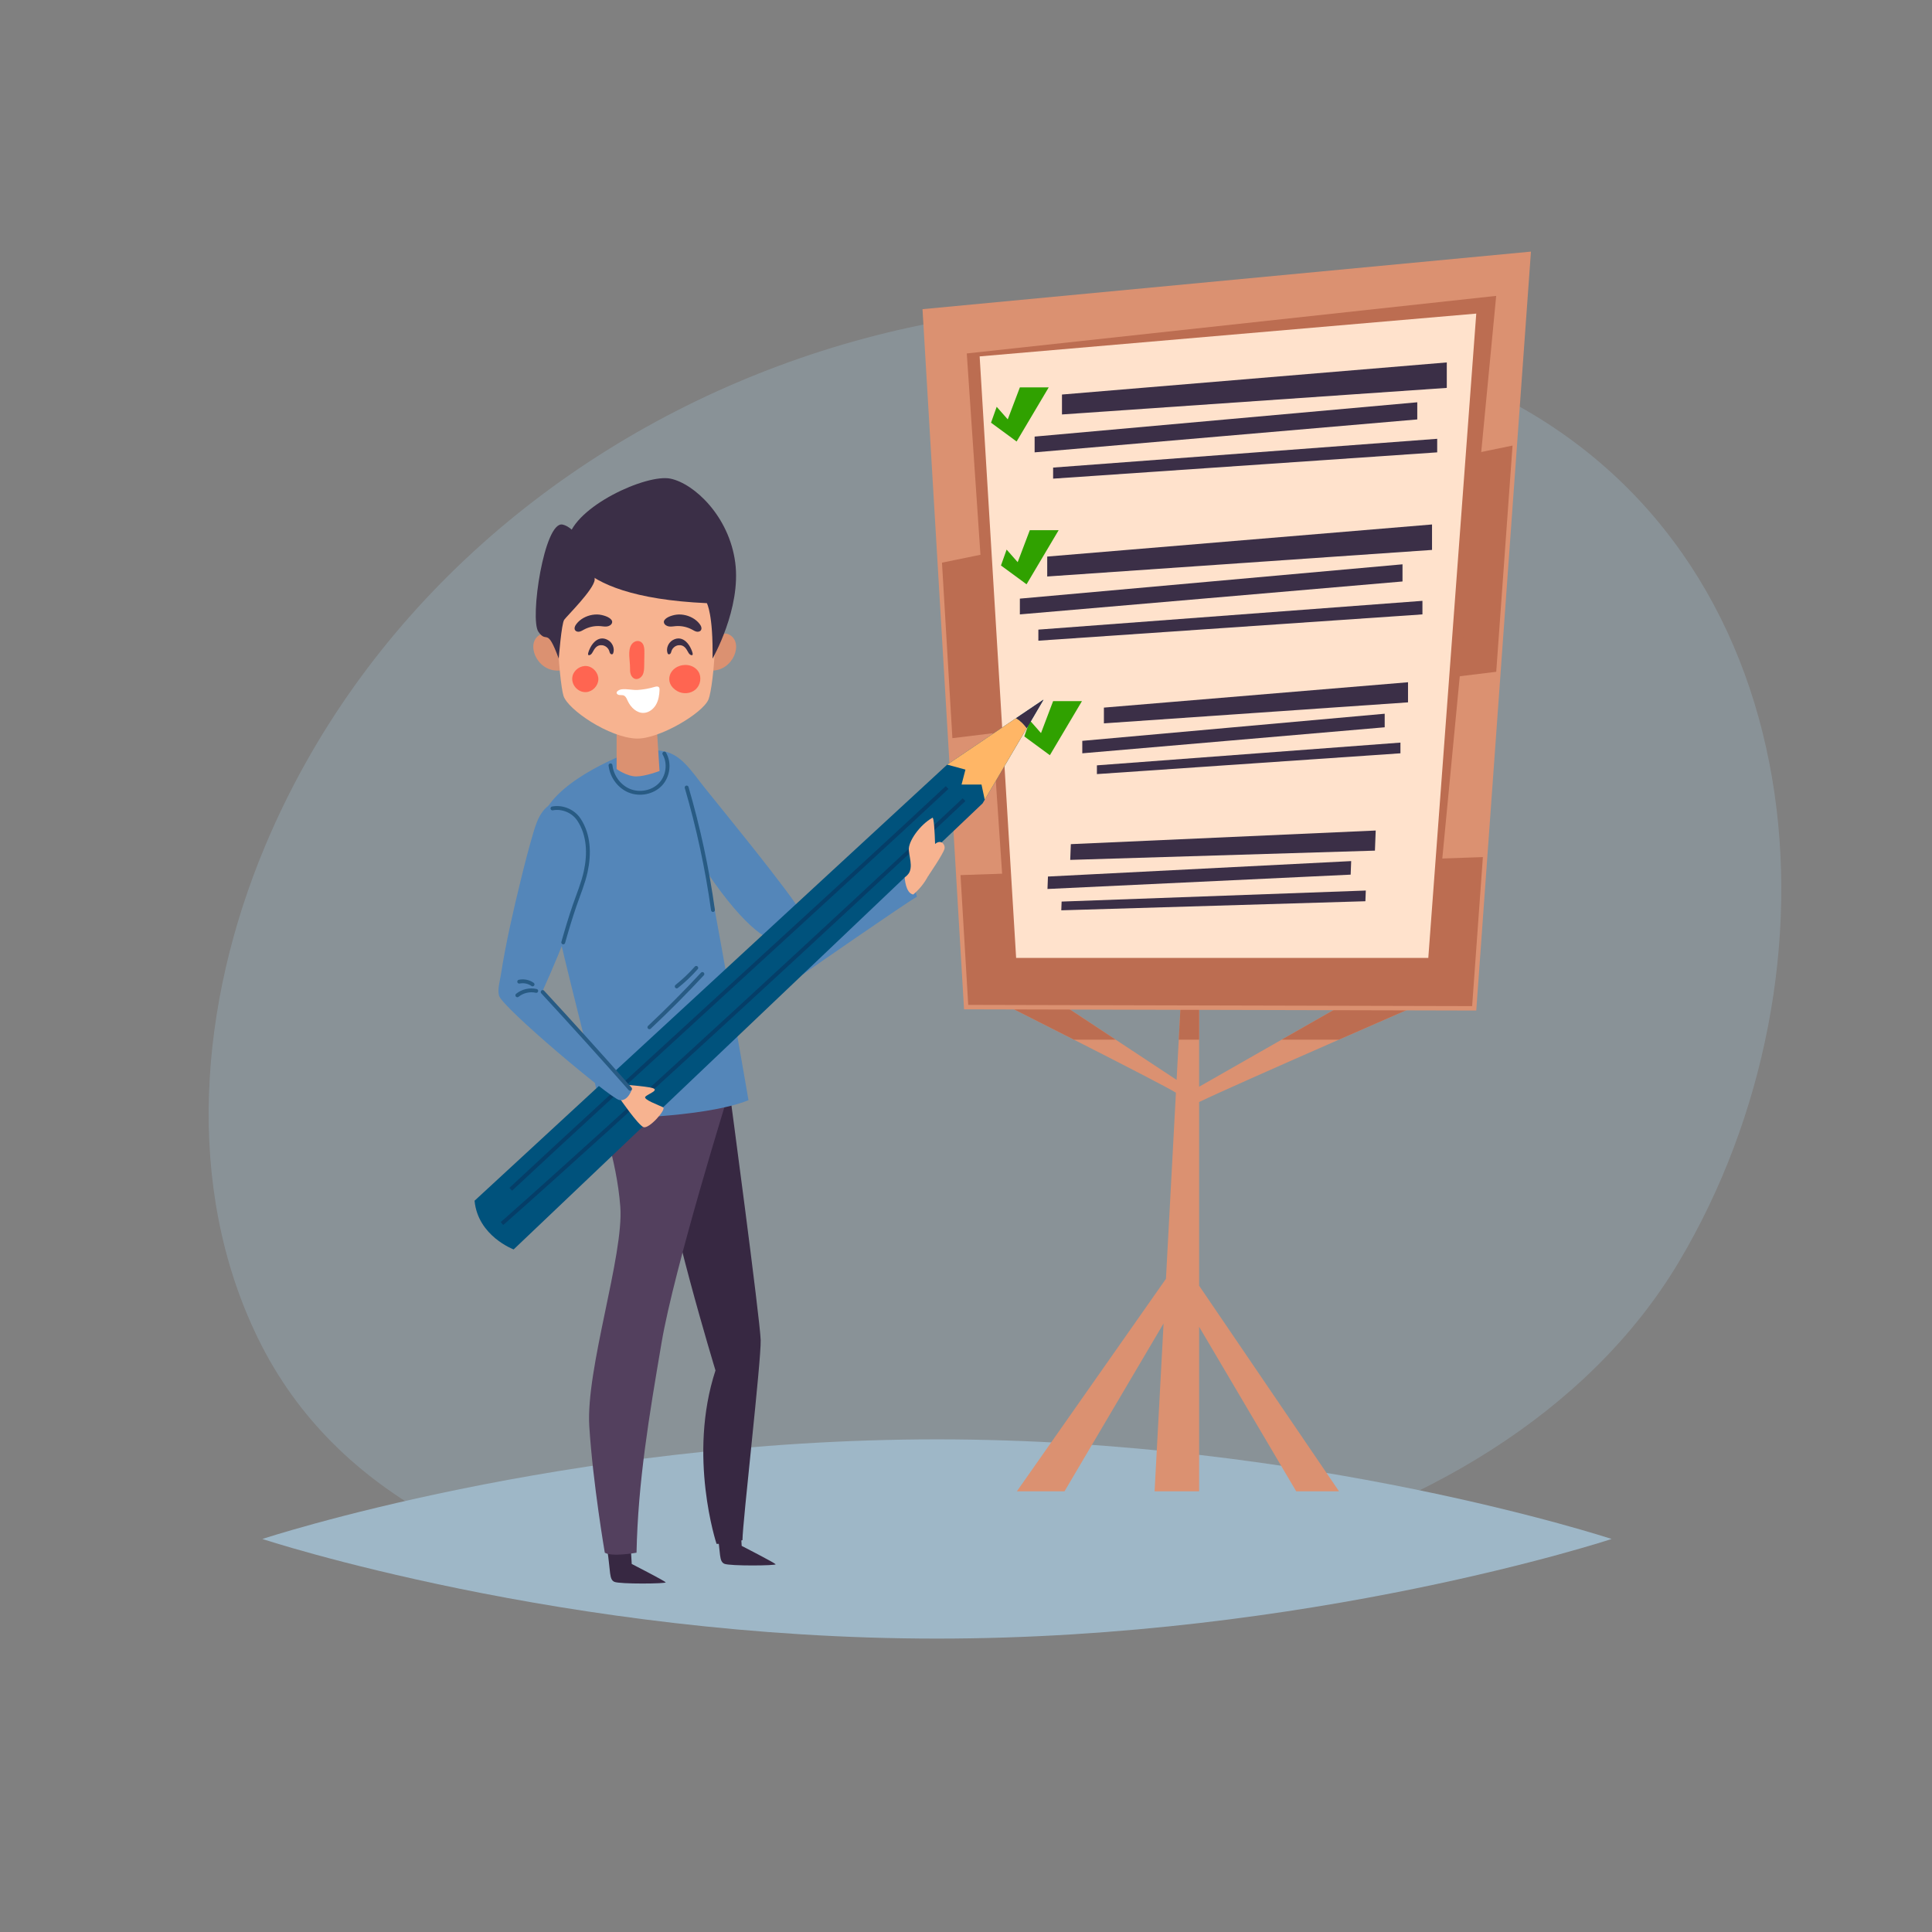 <?xml version="1.0" encoding="utf-8"?>
<!-- Generator: Adobe Illustrator 27.5.0, SVG Export Plug-In . SVG Version: 6.00 Build 0)  -->
<svg version="1.1" xmlns="http://www.w3.org/2000/svg" xmlns:xlink="http://www.w3.org/1999/xlink" x="0px" y="0px"
	viewBox="0 0 500 500" style="enable-background:new 0 0 500 500;" xml:space="preserve">
	<rect x="0" y="0" width="500" height="500" fill="#808080" stroke="none"/>
	<!-- <g id="BACKGROUND">
	<rect id="XMLID_1_" style="fill:#FFFFFF;" width="500" height="500"/>
</g> -->
	<g id="OBJECTS">
		<g id="XMLID_93_">
			<path id="XMLID_130_" style="opacity:0.34;fill:#9EB7C7;" d="M66.687,346.192c-19.117-39.334-15.107-86.628,1.899-127.189
			c49.578-118.25,199.36-173.976,316.723-117.894c85.334,40.777,93.654,150.808,49.187,225.461
			c-23.645,39.695-67.95,64.742-113.73,76.073C243.011,421.888,107.452,430.068,66.687,346.192z" />
			<path id="XMLID_129_" style="fill:#9EB7C7;"
				d="M417.086,398.287c0,0-78.168,25.781-174.592,25.781
			c-96.425,0-174.592-25.781-174.592-25.781s78.168-25.781,174.592-25.781C338.918,372.507,417.086,398.287,417.086,398.287z" />
		</g>
		<g id="XMLID_126_">
			<g id="XMLID_88_">
				<path id="XMLID_106_" style="fill:#DB9171;" d="M310.333,285.202c10.279-4.938,59.309-26.238,59.309-26.238l-16.707-2.023
				l-42.602,24.302v-54.507h-3.007l-2.822,52.738l-34.132-22.533l-12.856,1.802c0,0,42.968,21.603,46.811,24.046l-2.578,48.166
				l-38.58,54.988H275.5l25.631-43.441l-2.325,43.441h11.528v-42.569l25.116,42.569h11.083l-36.199-53.199V285.202z" />
				<polygon id="XMLID_122_" style="fill:#BC6D51;"
					points="310.333,269.071 310.333,226.736 307.326,226.736 305.06,269.071 			" />
				<path id="XMLID_123_" style="fill:#BC6D51;" d="M346.489,269.071c12.451-5.458,23.153-10.107,23.153-10.107l-16.707-2.023
				l-21.264,12.13H346.489z" />
				<path id="XMLID_124_" style="fill:#BC6D51;" d="M288.745,269.071l-18.374-12.13l-12.856,1.802c0,0,9.784,4.919,20.431,10.328
				H288.745z" />
				<polygon id="XMLID_83_" style="fill:#DB9171;"
					points="382.055,261.525 249.495,261.208 238.744,80.013 396.209,65.117 			" />
				<polygon id="XMLID_92_" style="fill:#BC6D51;"
					points="391.443,115.315 243.784,145.617 246.479,191.036 387.224,173.859 			" />
				<polygon id="XMLID_111_" style="fill:#BC6D51;"
					points="248.582,226.478 250.574,260.064 380.988,260.376 383.767,221.816 			" />
				<polygon id="XMLID_86_" style="fill:#BC6D51;"
					points="260.953,249.75 250.202,91.471 387.211,76.575 370.596,250.067 			" />
				<polygon id="XMLID_87_" style="fill:#FFE2CC;"
					points="262.974,247.903 253.533,92.235 382.055,81.159 369.642,247.903 			" />
			</g>
			<g id="XMLID_108_">
				<polygon id="XMLID_89_" style="fill:#3B2F47;"
					points="274.838,102.104 274.838,107.26 374.428,100.385 374.428,93.797 			" />
				<polygon id="XMLID_91_" style="fill:#3B2F47;"
					points="267.76,112.989 366.789,104.109 366.789,108.549 267.76,117.068 			" />
				<polygon id="XMLID_90_" style="fill:#3B2F47;"
					points="272.546,121.01 371.945,113.562 371.945,117.068 272.546,123.874 			" />
			</g>
			<g id="XMLID_110_">
				<polygon id="XMLID_114_" style="fill:#3B2F47;"
					points="271.019,144.038 271.019,149.195 370.608,142.32 370.608,135.731 			" />
				<polygon id="XMLID_113_" style="fill:#3B2F47;"
					points="263.941,154.924 362.969,146.044 362.969,150.484 263.941,159.003 			" />
				<polygon id="XMLID_112_" style="fill:#3B2F47;"
					points="268.727,162.944 368.126,155.497 368.126,159.003 268.727,165.809 			" />
			</g>
			<g id="XMLID_115_">
				<polygon id="XMLID_118_" style="fill:#3B2F47;"
					points="285.69,183.129 285.69,187.204 364.395,181.77 364.395,176.564 			" />
				<polygon id="XMLID_117_" style="fill:#3B2F47;"
					points="280.096,191.731 358.358,184.713 358.358,188.222 280.096,194.955 			" />
				<polygon id="XMLID_116_" style="fill:#3B2F47;"
					points="283.879,198.07 362.433,192.184 362.433,194.955 283.879,200.334 			" />
			</g>
			<g id="XMLID_119_">
				<polygon id="XMLID_125_" style="fill:#3B2F47;"
					points="277.132,218.466 276.974,222.538 355.831,220.142 356.031,214.939 			" />
				<polygon id="XMLID_121_" style="fill:#3B2F47;"
					points="271.211,226.846 349.685,222.85 349.55,226.356 271.086,230.068 			" />
				<polygon id="XMLID_120_" style="fill:#3B2F47;"
					points="274.746,233.326 353.469,230.472 353.362,233.241 274.659,235.588 			" />
			</g>
			<polygon id="XMLID_109_" style="fill:#30A100;" points="256.477,109.391 263.098,114.261 271.405,100.259 263.941,100.259 
			260.806,108.532 257.942,105.283 		" />
			<polygon id="XMLID_127_" style="fill:#30A100;" points="259.049,146.343 265.67,151.213 273.977,137.211 266.513,137.211 
			263.378,145.484 260.514,142.235 		" />
			<polygon id="XMLID_128_" style="fill:#30A100;" points="265.082,190.58 271.703,195.449 280.01,181.448 272.546,181.448 
			269.412,189.721 266.547,186.471 		" />
		</g>
		<g id="XMLID_82_">
			<g id="XMLID_78_">
				<path id="XMLID_69_" style="fill:#372842;"
					d="M163.253,400.691l0.239,4.058c0,0,8.503,4.37,8.79,4.752
				c0.286,0.382-11.893,0.5-13.277-0.121c-1.385-0.621-0.955-2.483-1.862-8.45C156.235,394.962,163.253,400.691,163.253,400.691z" />
				<path id="XMLID_70_" style="fill:#372842;"
					d="M191.707,396.013l0.239,4.058c0,0,8.503,4.37,8.79,4.752
				c0.286,0.382-11.893,0.5-13.277-0.121c-1.384-0.621-0.955-2.483-1.862-8.45C184.689,390.284,191.707,396.013,191.707,396.013z" />
				<path id="XMLID_60_" style="fill:#372842;" d="M188.795,282.291c0,0,7.927,59.2,8.069,64.547
				c0.143,5.347-4.691,47.169-4.715,51.752c0,0-4.417,1.146-6.708,0.955c0,0-7.531-22.725-0.274-44.877
				c0,0-13.262-43.541-13.559-56.526C171.312,285.156,188.795,282.291,188.795,282.291z" />
				<path id="XMLID_59_" style="fill:#53405E;" d="M188.795,282.291c-0.382,1.146-14.323,46.023-17.569,65.12
				c-3.246,19.097-6.111,36.093-6.493,54.426c0,0-6.302,1.146-8.212,0c0,0-3.055-17.76-4.01-32.655
				c-0.955-14.896,8.976-44.305,8.021-56.908c-0.955-12.604-5.538-24.444-5.538-24.444L188.795,282.291z" />
				<path id="XMLID_71_" style="fill:#5486B9;" d="M177.005,197.361c-1.592-1.549-3.448-2.732-5.88-3.052
				c-2.467-0.325-5.875-0.445-8.277,0.424c0,0-17.688,6.411-21.986,15.693c-4.298,9.282,13.722,65.874,14.739,79.087
				c0,0,26.225,0,38.11-4.781c0,0-5.698-33.196-10.475-58.617c19.476,28.485,25.03,15.373,25.733,13.089
				c0.361-1.174-2.024-3.831-2.601-4.663c-2.223-3.203-4.604-6.298-6.991-9.379c-3.684-4.754-7.452-9.443-11.228-14.124
				c-1.913-2.371-3.829-4.739-5.737-7.113C180.652,201.738,179.018,199.319,177.005,197.361z" />
				<path id="XMLID_65_" style="fill:#5486B9;" d="M207.718,252.214c0,0,26.527-18.428,29.583-20.147c0,0-1.528-6.684-4.201-6.875
				c-2.674-0.191-32.083,19.67-32.083,19.67L207.718,252.214z" />
				<path id="XMLID_57_" style="fill:#DB9171;" d="M159.579,181.079c0,0,0.002,14.513,0,17.951c0,0,2.664,1.91,5.055,1.91
				c2.391,0,6.055-1.408,6.055-1.408l-1.182-18.452H159.579z" />
				<g id="XMLID_66_">
					<path id="XMLID_44_" style="fill:#DB9171;" d="M144.443,167.27c0,0-2.292-5.156-5.299-2.578
					c-3.008,2.578,0.286,9.883,6.445,8.737L144.443,167.27z" />
					<path id="XMLID_47_" style="fill:#DB9171;" d="M184.081,167.27c0,0,2.292-5.156,5.299-2.578
					c3.008,2.578-0.286,9.883-6.445,8.737L184.081,167.27z" />
					<path id="XMLID_43_" style="fill:#F7B390;"
						d="M164.733,191.141c-7.064-0.236-17.76-7.448-18.906-11.076s-3.055-28.645,0-31.701
					c3.055-3.056,32.274-4.774,36.666,1.146c4.392,5.92,2.17,28.396,0.859,31.51C181.825,184.648,170.462,191.332,164.733,191.141z" />
					<path id="XMLID_31_" style="fill:#3B2F47;" d="M144.604,170.451L144.604,170.451c0,0,0.698-9.053,1.414-10.056
					c0.716-1.003,7.591-7.734,7.877-10.312c0.286-2.578-3.581-13.32-8.307-14.323c-4.726-1.003-8.546,24.441-6.254,27.735
					C141.626,166.789,141.471,161.888,144.604,170.451z" />
					<path id="XMLID_45_" style="fill:#3B2F47;" d="M184.403,170.451c0,0,7.448-12.927,5.872-24.883
					c-1.576-11.956-10.599-20.406-16.757-21.695c-6.159-1.289-24.778,7.161-26.497,15.612c0,0-2.327,14.895,35.914,16.614
					C182.935,156.098,184.594,159.025,184.403,170.451z" />
					<path id="XMLID_50_" style="fill:#3B2F47;" d="M157.682,159.921c-0.569-0.383-1.303-0.603-1.926-0.748
					c-0.79-0.184-1.617-0.189-2.416-0.059c-1.58,0.258-3.142,1.055-4.135,2.333c-0.392,0.484-0.713,1.199-0.336,1.695
					c0.25,0.329,0.727,0.409,1.13,0.317c0.403-0.092,0.758-0.322,1.122-0.519c1.305-0.708,2.82-1.024,4.299-0.895
					c0.555,0.048,1.114,0.157,1.666,0.083c0.552-0.075,1.119-0.383,1.303-0.909c0.107-0.307,0.013-0.601-0.192-0.844
					C158.052,160.202,157.877,160.052,157.682,159.921z" />
					<path id="XMLID_48_" style="fill:#3B2F47;" d="M172.558,159.921c0.569-0.383,1.303-0.603,1.926-0.748
					c0.79-0.184,1.617-0.189,2.416-0.059c1.58,0.258,3.142,1.055,4.135,2.333c0.393,0.484,0.713,1.199,0.336,1.695
					c-0.25,0.329-0.727,0.409-1.13,0.317c-0.403-0.092-0.758-0.322-1.122-0.519c-1.305-0.708-2.82-1.024-4.299-0.895
					c-0.555,0.048-1.114,0.157-1.666,0.083c-0.553-0.075-1.119-0.383-1.303-0.909c-0.107-0.307-0.013-0.601,0.192-0.844
					C172.189,160.202,172.364,160.052,172.558,159.921z" />
					<path id="XMLID_46_" style="fill:#3B2F47;" d="M153.888,166.085c0.914-0.851,2.114-1.207,3.478-0.417
					c1.119,0.648,1.753,2.095,1.346,3.323c-0.035,0.106-0.081,0.215-0.169,0.283c-0.187,0.145-0.476,0.033-0.617-0.157
					c-0.141-0.19-0.182-0.434-0.257-0.658c-0.262-0.784-1.005-1.385-1.827-1.475c-1.338-0.147-1.948,0.803-2.488,1.822
					c-0.168,0.317-0.407,0.626-0.749,0.732c-0.826,0.257-0.186-1.141-0.062-1.438C152.859,167.341,153.318,166.617,153.888,166.085z
					" />
					<path id="XMLID_53_" style="fill:#3B2F47;"
						d="M177.571,166.085c-0.914-0.851-2.114-1.207-3.478-0.417
					c-1.119,0.648-1.753,2.095-1.346,3.323c0.035,0.106,0.081,0.215,0.169,0.283c0.187,0.145,0.476,0.033,0.617-0.157
					c0.141-0.19,0.182-0.434,0.257-0.658c0.262-0.784,1.005-1.385,1.827-1.475c1.338-0.147,1.948,0.803,2.488,1.822
					c0.168,0.317,0.407,0.626,0.75,0.732c0.825,0.257,0.186-1.141,0.062-1.438C178.6,167.341,178.141,166.617,177.571,166.085z" />
					<path id="XMLID_55_" style="fill:#FF6551;" d="M166.583,167.131c-0.512-1.602-2.302-1.596-3.165-0.302
					c-1.027,1.54-0.352,4.209-0.368,5.934c-0.005,0.579-0.009,1.171,0.173,1.721c0.182,0.55,0.586,1.061,1.145,1.212
					c0.774,0.21,1.59-0.342,1.954-1.057c0.363-0.714,0.384-1.548,0.396-2.349c0.017-1.06,0.033-2.12,0.05-3.181
					C166.778,168.445,166.786,167.767,166.583,167.131z" />
					<path id="XMLID_52_" style="fill:#FF6551;"
						d="M148.182,174.926c0.397-1.605,2.111-2.766,3.75-2.54
					c1.638,0.226,2.973,1.809,2.921,3.462c-0.053,1.653-1.486,3.147-3.135,3.269C149.5,179.279,147.649,177.079,148.182,174.926z" />
					<path id="XMLID_54_" style="fill:#FF6551;"
						d="M177.32,172.086c1.325-0.034,2.688,0.583,3.406,1.697
					c0.919,1.426,0.577,3.492-0.683,4.628c-1.26,1.136-3.264,1.292-4.743,0.462C171.509,176.745,173.262,172.189,177.32,172.086z" />
					<path id="XMLID_56_" style="fill:#FFFFFF;"
						d="M169.385,177.779c0.393-0.118,0.89-0.219,1.152,0.096
					c0.155,0.186,0.159,0.452,0.15,0.694c-0.049,1.323-0.264,2.676-0.928,3.821c-0.665,1.145-1.847,2.053-3.17,2.107
					c-1.798,0.074-3.324-1.401-4.097-3.027c-0.219-0.461-0.428-1.049-0.853-1.364c-0.54-0.4-1.288-0.05-1.761-0.375
					c-0.82-0.564,0.237-1.215,0.936-1.325c1.302-0.206,2.871,0.238,4.225,0.151C166.511,178.462,167.972,178.202,169.385,177.779z" />
				</g>
				<path id="XMLID_64_" style="fill:#00527C;" d="M122.816,310.746l122.315-112.862l24.921-16.805l-15.755,26.831l-121.365,115.44
				C132.932,323.349,123.675,319.912,122.816,310.746z" />
				<path id="XMLID_79_" style="fill:none;stroke:#053E68;stroke-miterlimit:10;" d="M132.178,307.784
				c27.343-25.559,85.592-78.416,112.935-103.976" />
				<path id="XMLID_80_" style="fill:none;stroke:#053E68;stroke-miterlimit:10;" d="M129.916,316.654
				c30.544-26.952,89.214-81.139,119.578-109.692" />
				<path id="XMLID_68_" style="fill:#F7B390;" d="M160.387,284.27c0,0,4.716,6.853,6.148,7.426c1.432,0.573,6.013-4.643,5.069-5.132
				c-0.944-0.489-5.296-2.03-4.579-2.746c0.716-0.716,3.535-1.621,1.959-2.194s-9.98-1.053-7.879-1.053
				C161.105,280.573,158.635,281.821,160.387,284.27z" />
				<path id="XMLID_62_" style="fill:#5486B9;" d="M140.43,256.435c5.381-11.915,10.806-25.222,11.946-38.332
				c0.217-2.5,0.402-5.281-0.4-7.701c-1.064-3.212-4.559-3.969-7.513-3.111c-4.011,1.165-5.32,4.446-6.423,8.162
				c-1.194,4.025-2.237,8.096-3.234,12.174c-1.99,8.144-3.89,16.365-5.182,24.652c-0.241,1.547-0.94,3.863-0.462,5.426
				c0.955,3.122,28.837,26.592,31.13,26.993c2.293,0.401,3.268-2.865,3.268-2.865L140.43,256.435z" />
				<path id="XMLID_63_" style="fill:#F7B390;" d="M236.346,231.494l0.229-0.199c3.597-3.125,5.586-7.704,5.44-12.467
				c-0.115-3.728-0.334-7.403-0.704-7.195c-3.231,1.814-6.302,6.111-6.111,8.403c0.191,2.292,1.504,5.408-1.062,7.048
				C234.138,227.084,234.321,231.183,236.346,231.494z" />
				<path id="XMLID_67_" style="fill:#F7B390;" d="M240.186,226.736c0,0,3.861-5.62,4.243-7.052c0.382-1.432-1.814-3.628-4.01,1.05
				C238.223,225.413,240.186,226.736,240.186,226.736z" />
				<path id="XMLID_58_"
					style="fill:none;stroke:#285B84;stroke-linecap:round;stroke-linejoin:round;stroke-miterlimit:10;" d="
				M142.976,209.218c2.574-0.492,5.39,0.693,6.838,2.878c2.638,3.981,2.75,8.918,1.77,13.452c-0.641,2.967-1.817,5.743-2.807,8.602
				c-1.114,3.216-2.084,6.468-3.01,9.741" />
				<path id="XMLID_61_"
					style="fill:none;stroke:#285B84;stroke-linecap:round;stroke-linejoin:round;stroke-miterlimit:10;"
					d="
				M158,198.075c0.318,2.864,2.252,5.524,4.928,6.591c2.676,1.067,5.983,0.425,7.977-1.655c1.994-2.08,2.473-5.501,1.022-7.991" />
				<path id="XMLID_72_"
					style="fill:none;stroke:#285B84;stroke-linecap:round;stroke-linejoin:round;stroke-miterlimit:10;" d="
				M177.705,203.808c3.035,10.386,5.313,20.992,6.812,31.707" />
				<path id="XMLID_73_"
					style="fill:none;stroke:#285B84;stroke-linecap:round;stroke-linejoin:round;stroke-miterlimit:10;" d="
				M140.442,256.73c7.628,8.263,15.165,16.611,22.609,25.04" />
				<path id="XMLID_74_"
					style="fill:none;stroke:#285B84;stroke-linecap:round;stroke-linejoin:round;stroke-miterlimit:10;" d="
				M133.888,257.578c1.344-1.093,3.202-1.523,4.889-1.133" />
				<path id="XMLID_75_"
					style="fill:none;stroke:#285B84;stroke-linecap:round;stroke-linejoin:round;stroke-miterlimit:10;" d="
				M134.374,254.05c1.183-0.25,2.466,0.015,3.453,0.714" />
				<path id="XMLID_76_"
					style="fill:none;stroke:#285B84;stroke-linecap:round;stroke-linejoin:round;stroke-miterlimit:10;" d="
				M168.065,265.857c4.728-4.437,9.303-9.036,13.716-13.786" />
				<path id="XMLID_77_"
					style="fill:none;stroke:#285B84;stroke-linecap:round;stroke-linejoin:round;stroke-miterlimit:10;" d="
				M175.136,255.288c1.819-1.451,3.513-3.059,5.056-4.801" />
			</g>
			<path id="XMLID_84_" style="fill:#FFB666;" d="M262.974,185.851l-17.844,12.033l4.726,1.289l-1.003,3.867h5.156l0.843,3.923
			l10.871-18.514C264.997,187.424,264.087,186.529,262.974,185.851z" />
			<path id="XMLID_85_" style="fill:#3B2F47;"
				d="M262.974,185.851c1.112,0.678,2.023,1.573,2.75,2.597l4.328-7.37L262.974,185.851z" />
			<path id="XMLID_81_" style="fill:none;stroke:#053E68;stroke-miterlimit:10;" d="M132.178,307.784" />
		</g>
	</g>
	<g id="DESIGNED_BY_FREEPIK">
		<g id="XMLID_2_">
			<g id="XMLID_319_">
				<!-- <g id="XMLID_338_">
					<path id="XMLID_346_" style="fill:#9EB7C7;" d="M260.104,465.465c-0.432,0.443-0.803,0.931-1.108,1.453l-0.465-0.241
					c-0.067-0.298-0.349-0.503-0.659-0.466c-0.331,0.039-0.568,0.339-0.529,0.67s0.339,0.568,0.67,0.529
					c0.065-0.008,0.127-0.026,0.184-0.052l0.451,0.234c-0.251,0.554-0.433,1.139-0.539,1.744l0.746,0.132
					c0.23-1.306,0.85-2.507,1.792-3.473L260.104,465.465z" />
					<path id="XMLID_345_" style="fill:#9EB7C7;" d="M265.592,463.163c-0.171,0-0.341,0.006-0.51,0.017l-0.074-0.626
					c0.188-0.149,0.296-0.389,0.266-0.645c-0.046-0.393-0.402-0.674-0.795-0.628s-0.674,0.402-0.628,0.795
					c0.03,0.254,0.189,0.461,0.405,0.564l0.073,0.624c-0.714,0.116-1.403,0.332-2.06,0.646l0.327,0.684
					c0.934-0.447,1.942-0.673,2.995-0.673c0.496,0,0.993,0.053,1.475,0.158l0.161-0.741
					C266.693,463.222,266.142,463.163,265.592,463.163z" />
					<path id="XMLID_344_" style="fill:#9EB7C7;" d="M272.194,465.711c0.331-0.04,0.566-0.341,0.525-0.672
					c-0.04-0.331-0.341-0.566-0.672-0.526c-0.309,0.038-0.535,0.304-0.53,0.609l-0.416,0.363c-0.418-0.43-0.89-0.813-1.408-1.139
					l-0.404,0.641c1.134,0.715,2.021,1.726,2.563,2.925l0.691-0.313c-0.251-0.554-0.568-1.072-0.942-1.545l0.402-0.351
					C272.065,465.716,272.129,465.719,272.194,465.711z" />
					<path id="XMLID_343_" style="fill:#9EB7C7;"
						d="M265.044,473.372c-0.386,0.023-0.775,0.035-1.157,0.035
					c-0.88,0-1.733-0.061-2.478-0.179c-0.39-0.062-0.846-0.155-1.27-0.292c1.046,1.861,3.069,3.125,5.388,3.125
					c2.855,0,5.262-1.916,5.95-4.504c-0.682,0.449-1.505,0.825-2.459,1.123C267.839,473.047,266.464,473.286,265.044,473.372z" />
					<path id="XMLID_339_" style="fill:#9EB7C7;" d="M265.592,464.68c-3.352,0-6.08,2.666-6.08,5.943
					c0,0.426,0.046,0.849,0.137,1.261c0.674,0.483,2.706,0.89,5.348,0.731c2.879-0.173,5.297-0.957,6.672-2.159
					c-0.005-0.195-0.021-0.39-0.045-0.582C271.244,466.913,268.65,464.68,265.592,464.68z M263.432,471.194
					c-1.02,0-1.85-0.83-1.85-1.85c0-1.02,0.83-1.85,1.85-1.85c1.02,0,1.85,0.83,1.85,1.85
					C265.282,470.365,264.452,471.194,263.432,471.194z M268.17,470.286c-0.75,0-1.36-0.61-1.36-1.36s0.61-1.361,1.36-1.361
					c0.75,0,1.361,0.61,1.361,1.361S268.92,470.286,268.17,470.286z" /> -->
				<!-- </g>
				<path id="XMLID_336_" style="fill:#9EB7C7;" d="M281.595,466.547c-0.295-0.116-0.806-0.309-1.382-0.237
				c-0.551,0.069-0.844,0.341-0.844,1.007v0.866h2.228v1.717h-2.228v5.455h-1.932v-5.455h-1.34v-1.717h1.34v-0.888
				c0-1.68,0.896-2.783,2.568-2.783c0.642,0,1.157,0.122,1.59,0.308L281.595,466.547z" />
				<path id="XMLID_334_" style="fill:#9EB7C7;" d="M286.298,469.879c-0.177-0.03-0.358-0.046-0.526-0.046
				c-0.896,0-1.51,0.548-1.51,1.614v3.908h-1.932v-7.172h1.873v0.785c0.451-0.673,1.14-0.977,2.021-0.977
				c0.414,0,0.848,0.128,1.094,0.337L286.298,469.879z" />
				<path id="XMLID_331_" style="fill:#9EB7C7;" d="M293.965,471.757c0,0.222-0.015,0.489-0.037,0.651h-5.085
				c0.207,1.036,0.933,1.488,1.843,1.488c0.622,0,1.295-0.252,1.813-0.688l1.132,1.243c-0.814,0.748-1.85,1.088-3.057,1.088
				c-2.198,0-3.723-1.495-3.723-3.753c0-2.258,1.48-3.797,3.627-3.797C292.544,467.99,293.958,469.522,293.965,471.757z
				 M288.851,471.091h3.175c-0.177-0.918-0.733-1.436-1.562-1.436C289.554,469.655,289.021,470.203,288.851,471.091z" />
				<path id="XMLID_328_" style="fill:#9EB7C7;" d="M301.618,471.757c0,0.222-0.015,0.489-0.037,0.651h-5.085
				c0.207,1.036,0.932,1.488,1.843,1.488c0.622,0,1.295-0.252,1.813-0.688l1.132,1.243c-0.814,0.748-1.85,1.088-3.057,1.088
				c-2.198,0-3.723-1.495-3.723-3.753c0-2.258,1.48-3.797,3.627-3.797C300.197,467.99,301.611,469.522,301.618,471.757z
				 M296.504,471.091h3.175c-0.178-0.918-0.733-1.436-1.562-1.436C297.207,469.655,296.674,470.203,296.504,471.091z" />
				<path id="XMLID_325_" style="fill:#9EB7C7;" d="M309.964,471.764c0,2.154-1.495,3.775-3.471,3.775
				c-0.962,0-1.643-0.378-2.109-0.933v3.708h-1.924v-10.133h1.887v0.792c0.466-0.585,1.155-0.984,2.139-0.984
				C308.469,467.99,309.964,469.61,309.964,471.764z M304.287,471.764c0,1.132,0.747,1.976,1.843,1.976
				c1.14,0,1.85-0.881,1.85-1.976c0-1.095-0.71-1.976-1.85-1.976C305.035,469.788,304.287,470.632,304.287,471.764z" />
				<path id="XMLID_322_" style="fill:#9EB7C7;" d="M313.068,465.836c0,0.696-0.54,1.229-1.236,1.229
				c-0.696,0-1.229-0.533-1.229-1.229c0-0.696,0.533-1.243,1.229-1.243C312.527,464.592,313.068,465.14,313.068,465.836z
				 M312.809,475.354h-1.932v-7.172h1.932V475.354z" />
				<path id="XMLID_320_" style="fill:#9EB7C7;" d="M316.032,470.736l2.702-2.554h2.368l-3.479,3.375l3.501,3.797h-2.376
				l-2.716-2.901v2.901H314.1v-10.658h1.932V470.736z" /> -->
			</g>
			<!-- <g id="XMLID_3_">
				<path id="XMLID_4_" style="fill:#9EB7C7;" d="M184.412,475.289v-1.055c-0.527,0.718-1.391,1.23-2.387,1.23
				c-1.846,0-3.149-1.406-3.149-3.706c0-2.256,1.289-3.721,3.149-3.721c0.952,0,1.816,0.469,2.387,1.245v-3.765h1.099v9.77H184.412z
				 M184.412,473.37v-3.208c-0.395-0.615-1.245-1.143-2.124-1.143c-1.421,0-2.27,1.172-2.27,2.739c0,1.567,0.85,2.724,2.27,2.724
				C183.168,474.483,184.017,473.986,184.412,473.37z" />
				<path id="XMLID_6_" style="fill:#9EB7C7;" d="M186.932,471.744c0-2.051,1.465-3.706,3.486-3.706c2.139,0,3.398,1.67,3.398,3.794
				v0.279h-5.727c0.088,1.333,1.025,2.446,2.549,2.446c0.805,0,1.626-0.322,2.182-0.894l0.527,0.718
				c-0.703,0.703-1.655,1.084-2.812,1.084C188.44,475.465,186.932,473.956,186.932,471.744z M190.403,468.947
				c-1.509,0-2.256,1.274-2.314,2.358h4.643C192.718,470.25,192.015,468.947,190.403,468.947z" />
				<path id="XMLID_9_" style="fill:#9EB7C7;" d="M194.607,474.351l0.571-0.791c0.469,0.542,1.362,1.011,2.329,1.011
				c1.084,0,1.67-0.513,1.67-1.216c0-1.714-4.38-0.659-4.38-3.281c0-1.098,0.952-2.036,2.636-2.036c1.201,0,2.051,0.454,2.622,1.026
				l-0.513,0.762c-0.424-0.513-1.201-0.894-2.109-0.894c-0.967,0-1.567,0.483-1.567,1.113c0,1.552,4.38,0.527,4.38,3.281
				c0,1.187-0.952,2.138-2.783,2.138C196.306,475.465,195.325,475.113,194.607,474.351z" />
				<path id="XMLID_11_" style="fill:#9EB7C7;" d="M201.477,466.471c0-0.41,0.337-0.747,0.732-0.747c0.41,0,0.747,0.337,0.747,0.747
				c0,0.41-0.337,0.732-0.747,0.732C201.814,467.203,201.477,466.881,201.477,466.471z M201.667,475.289v-7.075h1.099v7.075H201.667
				z" />
				<path id="XMLID_14_" style="fill:#9EB7C7;" d="M204.582,477.105l0.556-0.82c0.586,0.703,1.289,0.967,2.3,0.967
				c1.172,0,2.27-0.571,2.27-2.124v-1.011c-0.513,0.718-1.377,1.26-2.373,1.26c-1.845,0-3.149-1.377-3.149-3.662
				c0-2.27,1.289-3.677,3.149-3.677c0.952,0,1.802,0.469,2.373,1.245v-1.069h1.098v6.87c0,2.344-1.641,3.076-3.369,3.076
				C206.237,478.16,205.417,477.926,204.582,477.105z M209.709,473.253v-3.091c-0.381-0.615-1.23-1.143-2.109-1.143
				c-1.421,0-2.27,1.128-2.27,2.695c0,1.553,0.849,2.695,2.27,2.695C208.478,474.41,209.328,473.868,209.709,473.253z" />
				<path id="XMLID_17_" style="fill:#9EB7C7;" d="M217.413,475.289v-4.629c0-1.245-0.63-1.641-1.582-1.641
				c-0.865,0-1.685,0.527-2.095,1.099v5.17h-1.099v-7.075h1.099v1.025c0.498-0.586,1.464-1.201,2.519-1.201
				c1.48,0,2.256,0.747,2.256,2.285v4.966H217.413z" />
				<path id="XMLID_19_" style="fill:#9EB7C7;" d="M219.932,471.744c0-2.051,1.465-3.706,3.486-3.706c2.139,0,3.398,1.67,3.398,3.794
				v0.279h-5.727c0.088,1.333,1.025,2.446,2.549,2.446c0.806,0,1.626-0.322,2.183-0.894l0.527,0.718
				c-0.703,0.703-1.655,1.084-2.812,1.084C221.441,475.465,219.932,473.956,219.932,471.744z M223.404,468.947
				c-1.509,0-2.256,1.274-2.314,2.358h4.643C225.718,470.25,225.015,468.947,223.404,468.947z" />
				<path id="XMLID_22_" style="fill:#9EB7C7;" d="M233.35,475.289v-1.055c-0.527,0.718-1.392,1.23-2.388,1.23
				c-1.846,0-3.149-1.406-3.149-3.706c0-2.256,1.289-3.721,3.149-3.721c0.952,0,1.817,0.469,2.388,1.245v-3.765h1.098v9.77H233.35z
				 M233.35,473.37v-3.208c-0.396-0.615-1.245-1.143-2.124-1.143c-1.421,0-2.27,1.172-2.27,2.739c0,1.567,0.849,2.724,2.27,2.724
				C232.105,474.483,232.954,473.986,233.35,473.37z" />
				<path id="XMLID_25_" style="fill:#9EB7C7;" d="M239.692,475.289v-9.77h1.098v3.765c0.572-0.776,1.421-1.245,2.388-1.245
				c1.845,0,3.149,1.465,3.149,3.721c0,2.299-1.304,3.706-3.149,3.706c-0.996,0-1.86-0.513-2.388-1.23v1.055H239.692z
				 M242.9,474.483c1.436,0,2.285-1.157,2.285-2.724c0-1.568-0.85-2.739-2.285-2.739c-0.864,0-1.728,0.527-2.109,1.143v3.208
				C241.171,473.986,242.036,474.483,242.9,474.483z" />
				<path id="XMLID_28_" style="fill:#9EB7C7;" d="M247.528,477.061c0.161,0.073,0.425,0.117,0.601,0.117
				c0.483,0,0.805-0.161,1.055-0.747l0.469-1.069l-2.959-7.148h1.187l2.358,5.8l2.344-5.8h1.201l-3.545,8.51
				c-0.425,1.025-1.143,1.421-2.08,1.435c-0.234,0-0.601-0.044-0.805-0.103L247.528,477.061z" />
			</g> -->
		</g>
	</g>
</svg>